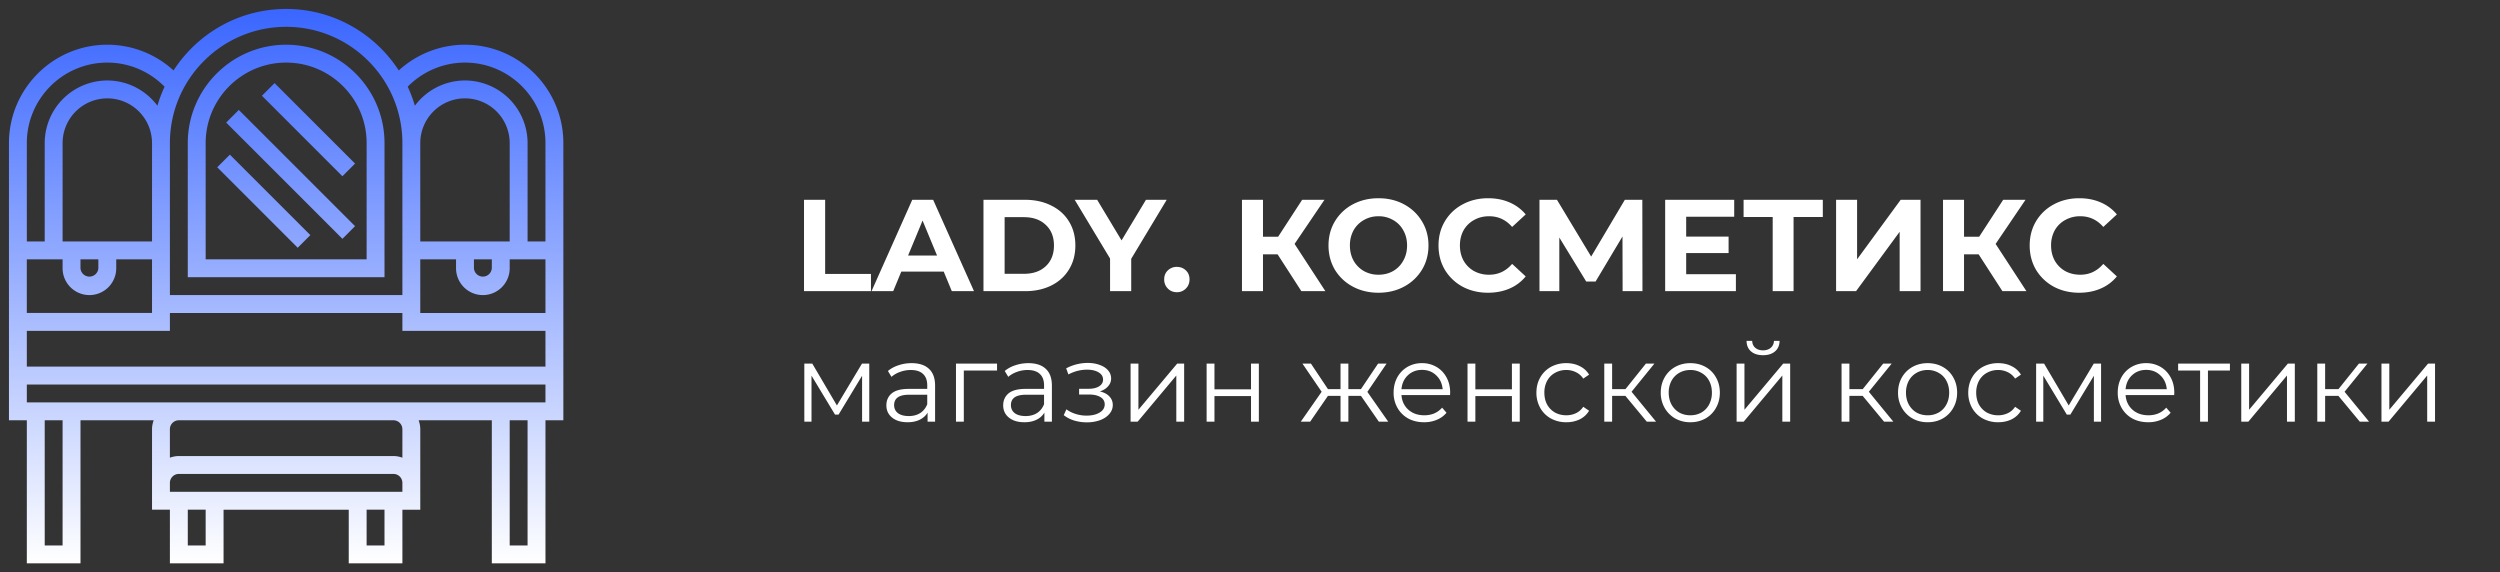<svg width="249" height="57" fill="none" xmlns="http://www.w3.org/2000/svg"><rect width="100%" height="100%" fill="#333333" stroke="none"/><path d="M80.079 19.9h2.106v7.384h4.563V29h-6.669v-9.1zm13.915 7.15h-4.225L88.963 29h-2.158l4.056-9.1h2.08L97.01 29H94.8l-.806-1.95zm-.663-1.599l-1.443-3.484-1.443 3.484h2.886zm4.623-5.551h4.134c.988 0 1.859.19 2.613.572.763.373 1.352.901 1.768 1.586.425.685.637 1.482.637 2.392 0 .91-.212 1.707-.637 2.392-.416.685-1.005 1.218-1.768 1.599-.754.373-1.625.559-2.613.559h-4.134v-9.1zm4.03 7.371c.91 0 1.634-.251 2.171-.754.546-.511.819-1.2.819-2.067 0-.867-.273-1.551-.819-2.054-.537-.511-1.261-.767-2.171-.767h-1.924v5.642h1.924zm10.685-1.495V29h-2.106v-3.25l-3.523-5.85h2.236l2.431 4.043 2.431-4.043h2.067l-3.536 5.876zm4.546 3.328c-.356 0-.655-.121-.897-.364a1.233 1.233 0 01-.364-.91c0-.373.121-.672.364-.897a1.24 1.24 0 01.897-.351c.355 0 .654.117.897.351.242.225.364.524.364.897 0 .364-.122.667-.364.91a1.22 1.22 0 01-.897.364zm10.035-3.77h-1.456V29h-2.093v-9.1h2.093v3.679h1.508l2.392-3.679h2.223l-2.977 4.394L132.008 29h-2.392l-2.366-3.666zm10.048 3.822c-.944 0-1.798-.204-2.561-.611a4.613 4.613 0 01-1.781-1.677c-.424-.72-.637-1.525-.637-2.418 0-.893.213-1.694.637-2.405a4.583 4.583 0 011.781-1.69c.763-.407 1.617-.611 2.561-.611.945 0 1.794.204 2.548.611.754.407 1.348.97 1.781 1.69.434.71.65 1.512.65 2.405 0 .893-.216 1.699-.65 2.418a4.606 4.606 0 01-1.781 1.677c-.754.407-1.603.611-2.548.611zm0-1.794c.538 0 1.023-.121 1.456-.364a2.65 2.65 0 001.014-1.04c.252-.442.377-.945.377-1.508 0-.563-.125-1.066-.377-1.508a2.562 2.562 0 00-1.014-1.027 2.846 2.846 0 00-1.456-.377c-.537 0-1.022.126-1.456.377a2.665 2.665 0 00-1.027 1.027 3.089 3.089 0 00-.364 1.508c0 .563.122 1.066.364 1.508a2.76 2.76 0 001.027 1.04 2.93 2.93 0 001.456.364zm10.905 1.794c-.928 0-1.768-.2-2.522-.598a4.626 4.626 0 01-1.768-1.677c-.425-.72-.637-1.53-.637-2.431s.212-1.707.637-2.418a4.502 4.502 0 011.768-1.677c.754-.407 1.599-.611 2.535-.611.788 0 1.499.139 2.132.416a4.28 4.28 0 011.612 1.196l-1.352 1.248c-.616-.71-1.378-1.066-2.288-1.066-.564 0-1.066.126-1.508.377a2.632 2.632 0 00-1.04 1.027c-.243.442-.364.945-.364 1.508 0 .563.121 1.066.364 1.508a2.72 2.72 0 001.04 1.04 3.08 3.08 0 001.508.364c.91 0 1.672-.36 2.288-1.079l1.352 1.248a4.221 4.221 0 01-1.612 1.209c-.642.277-1.357.416-2.145.416zm13.41-.156l-.013-5.447-2.678 4.485h-.936l-2.678-4.381V29h-1.976v-9.1h1.742l3.406 5.655 3.354-5.655h1.742l.013 9.1h-1.976zm11.283-1.69V29h-7.046v-9.1h6.877v1.69h-4.784v1.976h4.225v1.638h-4.225v2.106h4.953zm8.656-5.694h-2.912V29h-2.08v-7.384h-2.899V19.9h7.891v1.716zm1.322-1.716h2.093v5.928l4.342-5.928h1.976V29h-2.08v-5.915L184.863 29h-1.989v-9.1zm14.2 5.434h-1.456V29h-2.093v-9.1h2.093v3.679h1.508l2.392-3.679h2.223l-2.977 4.394L201.832 29h-2.392l-2.366-3.666zm10.009 3.822c-.927 0-1.768-.2-2.522-.598a4.64 4.64 0 01-1.768-1.677c-.424-.72-.637-1.53-.637-2.431s.213-1.707.637-2.418a4.516 4.516 0 011.768-1.677c.754-.407 1.599-.611 2.535-.611.789 0 1.5.139 2.132.416a4.264 4.264 0 011.612 1.196l-1.352 1.248c-.615-.71-1.378-1.066-2.288-1.066a3 3 0 00-1.508.377 2.638 2.638 0 00-1.04 1.027 3.089 3.089 0 00-.364 1.508c0 .563.122 1.066.364 1.508a2.73 2.73 0 001.04 1.04c.442.243.945.364 1.508.364.91 0 1.673-.36 2.288-1.079l1.352 1.248a4.2 4.2 0 01-1.612 1.209c-.641.277-1.356.416-2.145.416zM86.579 36.214V42h-.715v-4.576l-2.343 3.872h-.352l-2.343-3.883V42h-.715v-5.786h.792l2.453 4.169 2.497-4.169h.726zm4.213-.044c.756 0 1.335.19 1.738.572.404.374.605.931.605 1.672V42h-.748v-.902c-.176.3-.436.535-.78.704-.338.169-.741.253-1.21.253-.646 0-1.16-.154-1.54-.462-.382-.308-.573-.715-.573-1.221 0-.491.176-.887.528-1.188.36-.3.928-.451 1.705-.451h1.837v-.352c0-.499-.139-.876-.418-1.133-.278-.264-.685-.396-1.22-.396-.367 0-.72.062-1.057.187a2.586 2.586 0 00-.869.495l-.352-.583c.294-.25.646-.44 1.056-.572.411-.14.844-.209 1.298-.209zm-.275 5.269c.44 0 .818-.099 1.133-.297.316-.205.55-.499.704-.88v-.946H90.54c-.99 0-1.485.345-1.485 1.034 0 .337.129.605.385.803.257.19.616.286 1.078.286zm8.79-4.532h-3.311V42h-.781v-5.786h4.091v.693zm3.119-.737c.756 0 1.335.19 1.738.572.404.374.605.931.605 1.672V42h-.748v-.902a1.79 1.79 0 01-.781.704c-.337.169-.74.253-1.21.253-.645 0-1.158-.154-1.54-.462-.381-.308-.572-.715-.572-1.221 0-.491.176-.887.528-1.188.36-.3.928-.451 1.705-.451h1.837v-.352c0-.499-.139-.876-.418-1.133-.278-.264-.685-.396-1.221-.396a3.02 3.02 0 00-1.056.187 2.589 2.589 0 00-.869.495l-.352-.583c.294-.25.646-.44 1.056-.572.411-.14.844-.209 1.298-.209zm-.275 5.269c.44 0 .818-.099 1.133-.297.316-.205.55-.499.704-.88v-.946h-1.815c-.99 0-1.485.345-1.485 1.034 0 .337.129.605.385.803.257.19.616.286 1.078.286zm7.395-2.453c.411.095.726.26.946.495.227.235.341.52.341.858 0 .337-.117.638-.352.902-.227.264-.539.47-.935.616a3.92 3.92 0 01-1.309.209 4.4 4.4 0 01-1.232-.176 3.271 3.271 0 01-1.056-.539l.264-.583c.264.198.572.352.924.462.352.11.708.165 1.067.165.535 0 .972-.099 1.309-.297.345-.205.517-.48.517-.825 0-.308-.139-.546-.418-.715-.279-.176-.66-.264-1.144-.264h-.99v-.572h.946c.433 0 .781-.08 1.045-.242.264-.169.396-.392.396-.671 0-.308-.15-.55-.451-.726-.293-.176-.678-.264-1.155-.264-.623 0-1.239.158-1.848.473l-.22-.605a4.582 4.582 0 012.145-.539c.44 0 .836.066 1.188.198.359.125.638.304.836.539a1.2 1.2 0 01.308.814c0 .293-.103.554-.308.781-.198.227-.469.396-.814.506zm3.06-2.772h.781v4.598l3.861-4.598h.693V42h-.781v-4.598L113.31 42h-.704v-5.786zm7.573 0h.781v2.563h3.641v-2.563h.781V42h-.781v-2.552h-3.641V42h-.781v-5.786zm15.373 3.212h-1.254V42h-.781v-2.574h-1.254L130.492 42h-.935l2.079-2.981-1.914-2.805h.847l1.694 2.541h1.254v-2.541h.781v2.541h1.254l1.705-2.541h.847l-1.914 2.816 2.079 2.97h-.935l-1.782-2.574zm8.873-.077h-4.84c.044.601.275 1.089.693 1.463.418.367.946.55 1.584.55.359 0 .689-.062.99-.187.301-.132.561-.323.781-.572l.44.506a2.47 2.47 0 01-.968.704 3.214 3.214 0 01-1.265.242c-.594 0-1.122-.125-1.584-.374a2.786 2.786 0 01-1.067-1.056 2.991 2.991 0 01-.385-1.518c0-.565.121-1.07.363-1.518a2.72 2.72 0 011.012-1.045 2.85 2.85 0 011.452-.374 2.8 2.8 0 011.441.374c.425.25.759.598 1.001 1.045.242.44.363.946.363 1.518l-.011.242zm-2.794-2.508c-.557 0-1.027.18-1.408.539-.374.352-.587.814-.638 1.386h4.103c-.051-.572-.268-1.034-.649-1.386-.374-.36-.843-.539-1.408-.539zm4.534-.627h.781v2.563h3.641v-2.563h.781V42h-.781v-2.552h-3.641V42h-.781v-5.786zm9.843 5.841a3.148 3.148 0 01-1.54-.374 2.72 2.72 0 01-1.056-1.045 3.052 3.052 0 01-.385-1.529c0-.565.128-1.07.385-1.518a2.72 2.72 0 011.056-1.045 3.14 3.14 0 011.54-.374c.498 0 .942.099 1.331.297.396.19.707.473.935.847l-.583.396a1.787 1.787 0 00-.726-.638 2.113 2.113 0 00-.957-.22 2.26 2.26 0 00-1.133.286c-.33.183-.591.447-.781.792a2.46 2.46 0 00-.275 1.177c0 .447.091.843.275 1.188.19.337.451.601.781.792.337.183.715.275 1.133.275.344 0 .663-.07.957-.209.293-.14.535-.352.726-.638l.583.396c-.228.374-.539.66-.935.858a3.03 3.03 0 01-1.331.286zm5.879-2.629h-1.32V42h-.781v-5.786h.781v2.541h1.331l2.035-2.541h.847l-2.277 2.805L164.945 42h-.924l-2.134-2.574zm6.473 2.629a3.045 3.045 0 01-1.507-.374 2.813 2.813 0 01-1.056-1.056 3.002 3.002 0 01-.385-1.518c0-.565.129-1.07.385-1.518a2.733 2.733 0 011.056-1.045c.448-.25.95-.374 1.507-.374.558 0 1.06.125 1.507.374.448.25.796.598 1.045 1.045.257.447.385.953.385 1.518 0 .565-.128 1.07-.385 1.518a2.72 2.72 0 01-1.045 1.056 3.04 3.04 0 01-1.507.374zm0-.693c.411 0 .778-.092 1.1-.275.33-.19.587-.458.77-.803a2.46 2.46 0 00.275-1.177c0-.44-.091-.832-.275-1.177a1.907 1.907 0 00-.77-.792 2.118 2.118 0 00-1.1-.286c-.41 0-.781.095-1.111.286a2.008 2.008 0 00-.77.792 2.471 2.471 0 00-.275 1.177c0 .44.092.832.275 1.177.191.345.448.612.77.803.33.183.701.275 1.111.275zm4.606-5.148h.781v4.598l3.861-4.598h.693V42h-.781v-4.598L173.67 42h-.704v-5.786zm2.629-.836c-.498 0-.894-.125-1.188-.374-.293-.25-.443-.601-.451-1.056h.561c.008.286.11.517.308.693.198.169.455.253.77.253.316 0 .572-.084.77-.253a.898.898 0 00.319-.693h.561c-.007.455-.161.807-.462 1.056-.293.25-.689.374-1.188.374zm9.925 4.048h-1.32V42h-.781v-5.786h.781v2.541h1.331l2.035-2.541h.847l-2.277 2.805L188.578 42h-.924l-2.134-2.574zm6.473 2.629c-.557 0-1.06-.125-1.507-.374a2.813 2.813 0 01-1.056-1.056 2.991 2.991 0 01-.385-1.518c0-.565.128-1.07.385-1.518a2.733 2.733 0 011.056-1.045c.447-.25.95-.374 1.507-.374.557 0 1.06.125 1.507.374.447.25.796.598 1.045 1.045.257.447.385.953.385 1.518 0 .565-.128 1.07-.385 1.518-.249.447-.598.8-1.045 1.056-.447.25-.95.374-1.507.374zm0-.693a2.19 2.19 0 001.1-.275c.33-.19.587-.458.77-.803.183-.345.275-.737.275-1.177 0-.44-.092-.832-.275-1.177a1.907 1.907 0 00-.77-.792 2.12 2.12 0 00-1.1-.286c-.411 0-.781.095-1.111.286a2.002 2.002 0 00-.77.792 2.471 2.471 0 00-.275 1.177c0 .44.092.832.275 1.177.191.345.447.612.77.803.33.183.7.275 1.111.275zm7.026.693a3.15 3.15 0 01-1.54-.374 2.733 2.733 0 01-1.056-1.045 3.063 3.063 0 01-.385-1.529c0-.565.129-1.07.385-1.518a2.733 2.733 0 011.056-1.045 3.15 3.15 0 011.54-.374c.499 0 .943.099 1.331.297.396.19.708.473.935.847l-.583.396a1.774 1.774 0 00-.726-.638 2.107 2.107 0 00-.957-.22 2.26 2.26 0 00-1.133.286c-.33.183-.59.447-.781.792a2.471 2.471 0 00-.275 1.177c0 .447.092.843.275 1.188.191.337.451.601.781.792a2.34 2.34 0 001.133.275 2.2 2.2 0 00.957-.209 1.78 1.78 0 00.726-.638l.583.396c-.227.374-.539.66-.935.858-.396.19-.839.286-1.331.286zm10.247-5.841V42h-.715v-4.576l-2.343 3.872h-.352l-2.343-3.883V42h-.715v-5.786h.792l2.453 4.169 2.497-4.169h.726zm7.282 3.135h-4.84c.044.601.275 1.089.693 1.463.418.367.946.55 1.584.55.359 0 .689-.062.99-.187.301-.132.561-.323.781-.572l.44.506a2.47 2.47 0 01-.968.704 3.214 3.214 0 01-1.265.242c-.594 0-1.122-.125-1.584-.374a2.786 2.786 0 01-1.067-1.056 2.991 2.991 0 01-.385-1.518c0-.565.121-1.07.363-1.518a2.72 2.72 0 011.012-1.045 2.85 2.85 0 011.452-.374 2.8 2.8 0 011.441.374c.425.25.759.598 1.001 1.045.242.44.363.946.363 1.518l-.011.242zm-2.794-2.508c-.557 0-1.027.18-1.408.539-.374.352-.587.814-.638 1.386h4.103c-.051-.572-.268-1.034-.649-1.386-.374-.36-.843-.539-1.408-.539zm8.346.066h-2.189V42h-.781v-5.093h-2.189v-.693h5.159v.693zm1.129-.693h.781v4.598l3.861-4.598h.693V42h-.781v-4.598L223.933 42h-.704v-5.786zm9.674 3.212h-1.32V42h-.781v-5.786h.781v2.541h1.331l2.035-2.541h.847l-2.277 2.805L235.961 42h-.924l-2.134-2.574zm4.291-3.212h.781v4.598l3.861-4.598h.693V42h-.781v-4.598L237.898 42h-.704v-5.786z" fill="#fff"/><path d="M38.297 14.25c0-5.402-4.395-9.797-9.797-9.797-5.402 0-9.797 4.395-9.797 9.797v13.36h19.594V14.25zm-1.781 11.578H20.484V14.25c0-4.42 3.597-8.016 8.016-8.016 4.42 0 8.016 3.596 8.016 8.016v11.578zm9.797-21.375a9.783 9.783 0 00-6.598 2.563C37.333 3.336 33.2.891 28.5.891s-8.833 2.445-11.215 6.125a9.783 9.783 0 00-6.598-2.563c-5.4 0-9.795 4.395-9.795 9.797v27.61h1.78v14.25h5.345V41.86h7.289c-.1.279-.164.577-.164.89v8.015h1.78v5.344h5.345v-5.343h12.468v5.343h5.344v-5.343h1.781V42.75c0-.313-.064-.611-.163-.89h7.288v14.25h5.344V41.86h1.781V14.25c0-5.402-4.395-9.797-9.797-9.797zM28.5 2.672c6.384 0 11.578 5.194 11.578 11.578v15.141H16.922V14.25c0-6.384 5.194-11.578 11.578-11.578zM15.14 24.047H6.235V14.25a4.458 4.458 0 014.454-4.453 4.458 4.458 0 014.453 4.453v9.797zm-7.124 1.781h1.78v.89a.892.892 0 01-1.78 0v-.89zm-1.782 0v.89a2.675 2.675 0 002.672 2.673 2.675 2.675 0 002.672-2.672v-.89h3.563v5.342H2.67v-5.343h3.563zm10.688 7.125v-1.781h23.156v1.781h14.25v3.563H2.672v-3.563h14.25zm24.937-1.781v-5.344h3.563v.89a2.675 2.675 0 002.672 2.673 2.675 2.675 0 002.672-2.672v-.89h3.562v5.343H41.86zm5.344-5.344h1.781v.89a.892.892 0 01-1.78 0v-.89zm3.563-1.781h-8.907V14.25a4.458 4.458 0 014.453-4.453 4.458 4.458 0 014.454 4.453v9.797zM10.688 6.234c2.157 0 4.202.875 5.706 2.402a13.32 13.32 0 00-.716 1.894 6.222 6.222 0 00-4.99-2.514 6.242 6.242 0 00-6.235 6.234v9.797H2.672V14.25c0-4.42 3.596-8.016 8.015-8.016zM6.234 54.328h-1.78V41.86h1.78v12.47zm10.688-5.344v-.89c0-.492.4-.89.89-.89h21.375a.89.89 0 01.891.89v.89H16.922zm3.562 5.344h-1.78v-3.562h1.78v3.562zm17.813 0h-1.781v-3.562h1.78v3.562zm1.781-11.578v2.836c-.28-.1-.577-.164-.89-.164H17.811c-.313 0-.61.064-.89.164V42.75c0-.492.4-.89.89-.89h21.375a.89.89 0 01.891.89zm12.469 11.578h-1.781V41.86h1.78v12.47zm-13.36-14.25H2.672v-1.781h51.656v1.781h-15.14zm15.141-16.031h-1.781V14.25a6.242 6.242 0 00-6.234-6.234 6.225 6.225 0 00-4.992 2.514 13.198 13.198 0 00-.715-1.893 7.997 7.997 0 015.706-2.403c4.42 0 8.016 3.596 8.016 8.016v9.797zM23.786 10.948l11.578 11.579-1.26 1.259-11.577-11.578 1.259-1.26zm3.562-2.671l8.016 8.015-1.26 1.26-8.015-8.016 1.26-1.26zm-4.453 7.125l8.016 8.015-1.26 1.26-8.015-8.016 1.26-1.26z" fill="url(#paint0_linear)"/><defs><linearGradient id="paint0_linear" x1="28.5" y1="56.109" x2="28.5" y2=".891" gradientUnits="userSpaceOnUse"><stop stop-color="#fff"/><stop offset="1" stop-color="#3A66FF"/></linearGradient></defs></svg>